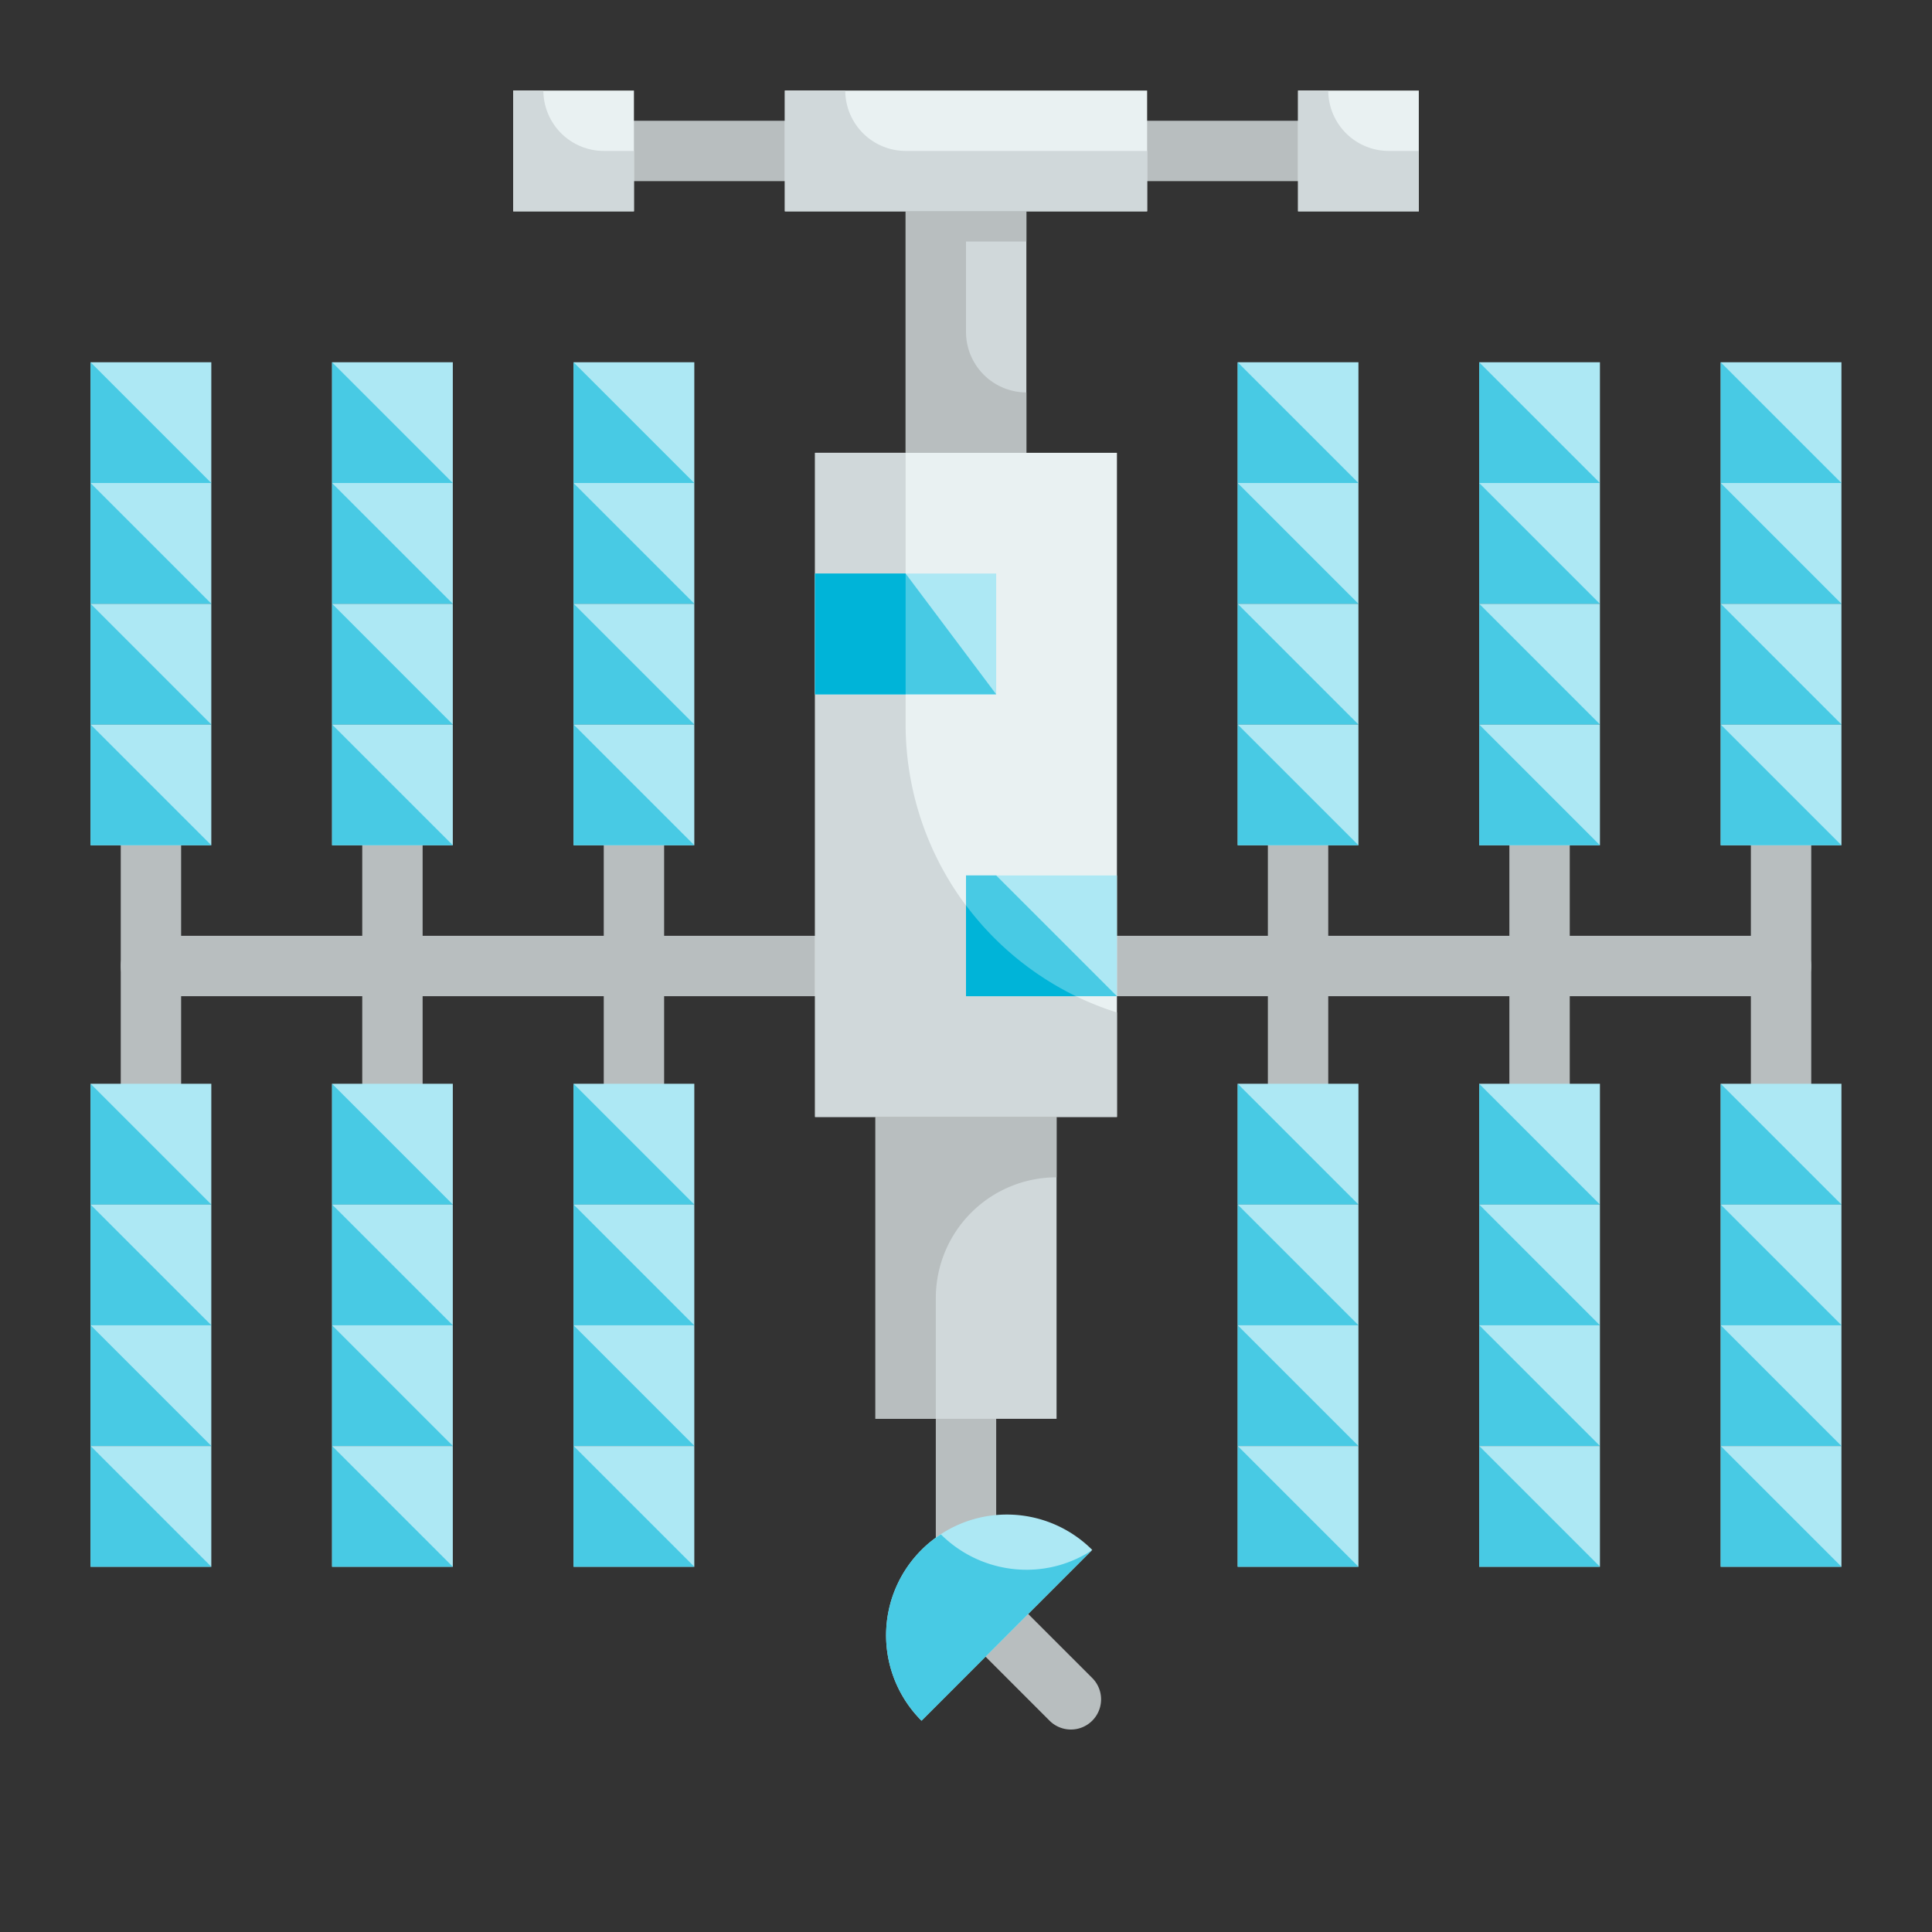 <svg height="512" viewBox="0 0 64 64" width="512" xmlns="http://www.w3.org/2000/svg"><rect x="0" y="0" width="64" height="64" fill="#333333" stroke="none"/><g id="Flat"><g id="Color_copy" data-name="Color copy"><g fill="#b8bebf"><path d="m5 37a1 1 0 0 1 -1-1v-8a1 1 0 0 1 2 0v8a1 1 0 0 1 -1 1z"/><path d="m13 37a1 1 0 0 1 -1-1v-8a1 1 0 0 1 2 0v8a1 1 0 0 1 -1 1z"/><path d="m21 37a1 1 0 0 1 -1-1v-8a1 1 0 0 1 2 0v8a1 1 0 0 1 -1 1z"/><path d="m27 33h-22a1 1 0 0 1 0-2h22a1 1 0 0 1 0 2z"/><path d="m59 37a1 1 0 0 1 -1-1v-8a1 1 0 0 1 2 0v8a1 1 0 0 1 -1 1z"/><path d="m51 37a1 1 0 0 1 -1-1v-8a1 1 0 0 1 2 0v8a1 1 0 0 1 -1 1z"/><path d="m43 37a1 1 0 0 1 -1-1v-8a1 1 0 0 1 2 0v8a1 1 0 0 1 -1 1z"/><path d="m59 33h-22a1 1 0 0 1 0-2h22a1 1 0 0 1 0 2z"/><path d="m43 6h-5a1 1 0 0 1 0-2h5a1 1 0 0 1 0 2z"/><path d="m26 6h-5a1 1 0 0 1 0-2h5a1 1 0 0 1 0 2z"/><path d="m35.475 57.293a1 1 0 0 1 -.707-.293l-2.122-2.122a1 1 0 0 1 1.414-1.414l2.122 2.122a1 1 0 0 1 -.707 1.707z"/><path d="m32 52a1 1 0 0 1 -1-1v-5a1 1 0 0 1 2 0v5a1 1 0 0 1 -1 1z"/></g><path d="m27 15h10v22h-10z" fill="#e9f1f2"/><path d="m37 33.54v3.46h-10v-22h3v9a10.011 10.011 0 0 0 7 9.54z" fill="#d0d8da"/><path d="m27 19h6v4h-6z" fill="#ade8f4"/><path d="m32 29h5v4h-5z" fill="#ade8f4"/><path d="m30 7h4v8h-4z" fill="#d0d8da"/><path d="m26 3h12v4h-12z" fill="#e9f1f2"/><path d="m43 3h4v4h-4z" fill="#e9f1f2"/><path d="m17 3h4v4h-4z" fill="#e9f1f2"/><path d="m29 37h6v10h-6z" fill="#d0d8da"/><path d="m30.525 57a4 4 0 0 1 0-5.657 4 4 0 0 1 5.657 0z" fill="#ade8f4"/><path d="m33 23h-6v-4h3z" fill="#48cae4"/><path d="m37 33h-5v-4h1z" fill="#48cae4"/><path d="m27 19h3v4h-3z" fill="#00b4d8"/><path d="m35.64 33h-3.64v-3.01a10.036 10.036 0 0 0 3.64 3.01z" fill="#00b4d8"/><path d="m35 37v2a4 4 0 0 0 -4 4v4h-2v-10z" fill="#b8bebf"/><path d="m36.15 51.37-5.62 5.63a3.99 3.99 0 0 1 0-5.66 3.414 3.414 0 0 1 .64-.51 4.025 4.025 0 0 0 2.83 1.17 3.956 3.956 0 0 0 2.15-.63z" fill="#48cae4"/><path d="m38 5v2h-12v-4h2a2.006 2.006 0 0 0 2 2z" fill="#d0d8da"/><path d="m47 5v2h-4v-4h1a2.006 2.006 0 0 0 2 2z" fill="#d0d8da"/><path d="m21 5v2h-4v-4h1a2.006 2.006 0 0 0 2 2z" fill="#d0d8da"/><path d="m32 8v3a2.006 2.006 0 0 0 2 2v2h-4v-8h4v1z" fill="#b8bebf"/><path d="m57 35.9h4v4h-4z" fill="#ade8f4" transform="matrix(-1 0 0 -1 118 75.801)"/><path d="m57 39.9h4v4h-4z" fill="#ade8f4" transform="matrix(-1 0 0 -1 118 83.801)"/><path d="m57 43.9h4v4h-4z" fill="#ade8f4" transform="matrix(-1 0 0 -1 118 91.801)"/><path d="m57 47.9h4v4h-4z" fill="#ade8f4" transform="matrix(-1 0 0 -1 118 99.801)"/><path d="m57 35.9v4h4z" fill="#48cae4"/><path d="m57 39.9v4h4z" fill="#48cae4"/><path d="m57 43.9v4h4z" fill="#48cae4"/><path d="m57 47.9v4h4z" fill="#48cae4"/><path d="m57 12h4v4h-4z" fill="#ade8f4" transform="matrix(-1 0 0 -1 118 28)"/><path d="m57 16h4v4h-4z" fill="#ade8f4" transform="matrix(-1 0 0 -1 118 36)"/><path d="m57 20h4v4h-4z" fill="#ade8f4" transform="matrix(-1 0 0 -1 118 44)"/><path d="m57 24h4v4h-4z" fill="#ade8f4" transform="matrix(-1 0 0 -1 118 52)"/><path d="m57 12v4h4z" fill="#48cae4"/><path d="m57 16v4h4z" fill="#48cae4"/><path d="m57 20v4h4z" fill="#48cae4"/><path d="m57 24v4h4z" fill="#48cae4"/><path d="m49 35.9h4v4h-4z" fill="#ade8f4" transform="matrix(-1 0 0 -1 102 75.801)"/><path d="m49 39.9h4v4h-4z" fill="#ade8f4" transform="matrix(-1 0 0 -1 102 83.801)"/><path d="m49 43.9h4v4h-4z" fill="#ade8f4" transform="matrix(-1 0 0 -1 102 91.801)"/><path d="m49 47.9h4v4h-4z" fill="#ade8f4" transform="matrix(-1 0 0 -1 102 99.801)"/><path d="m49 35.9v4h4z" fill="#48cae4"/><path d="m49 39.9v4h4z" fill="#48cae4"/><path d="m49 43.9v4h4z" fill="#48cae4"/><path d="m49 47.9v4h4z" fill="#48cae4"/><path d="m49 12h4v4h-4z" fill="#ade8f4" transform="matrix(-1 0 0 -1 102 28)"/><path d="m49 16h4v4h-4z" fill="#ade8f4" transform="matrix(-1 0 0 -1 102 36)"/><path d="m49 20h4v4h-4z" fill="#ade8f4" transform="matrix(-1 0 0 -1 102 44)"/><path d="m49 24h4v4h-4z" fill="#ade8f4" transform="matrix(-1 0 0 -1 102 52)"/><path d="m49 12v4h4z" fill="#48cae4"/><path d="m49 16v4h4z" fill="#48cae4"/><path d="m49 20v4h4z" fill="#48cae4"/><path d="m49 24v4h4z" fill="#48cae4"/><path d="m41 35.9h4v4h-4z" fill="#ade8f4" transform="matrix(-1 0 0 -1 86 75.801)"/><path d="m41 39.9h4v4h-4z" fill="#ade8f4" transform="matrix(-1 0 0 -1 86 83.801)"/><path d="m41 43.9h4v4h-4z" fill="#ade8f4" transform="matrix(-1 0 0 -1 86 91.801)"/><path d="m41 47.9h4v4h-4z" fill="#ade8f4" transform="matrix(-1 0 0 -1 86 99.801)"/><path d="m41 35.9v4h4z" fill="#48cae4"/><path d="m41 39.9v4h4z" fill="#48cae4"/><path d="m41 43.9v4h4z" fill="#48cae4"/><path d="m41 47.9v4h4z" fill="#48cae4"/><path d="m41 12h4v4h-4z" fill="#ade8f4" transform="matrix(-1 0 0 -1 86 28)"/><path d="m41 16h4v4h-4z" fill="#ade8f4" transform="matrix(-1 0 0 -1 86 36)"/><path d="m41 20h4v4h-4z" fill="#ade8f4" transform="matrix(-1 0 0 -1 86 44)"/><path d="m41 24h4v4h-4z" fill="#ade8f4" transform="matrix(-1 0 0 -1 86 52)"/><path d="m41 12v4h4z" fill="#48cae4"/><path d="m41 16v4h4z" fill="#48cae4"/><path d="m41 20v4h4z" fill="#48cae4"/><path d="m41 24v4h4z" fill="#48cae4"/><path d="m19 35.9h4v4h-4z" fill="#ade8f4" transform="matrix(-1 0 0 -1 42 75.801)"/><path d="m19 39.9h4v4h-4z" fill="#ade8f4" transform="matrix(-1 0 0 -1 42 83.801)"/><path d="m19 43.9h4v4h-4z" fill="#ade8f4" transform="matrix(-1 0 0 -1 42 91.801)"/><path d="m19 47.9h4v4h-4z" fill="#ade8f4" transform="matrix(-1 0 0 -1 42 99.801)"/><path d="m19 35.9v4h4z" fill="#48cae4"/><path d="m19 39.9v4h4z" fill="#48cae4"/><path d="m19 43.9v4h4z" fill="#48cae4"/><path d="m19 47.9v4h4z" fill="#48cae4"/><path d="m19 12h4v4h-4z" fill="#ade8f4" transform="matrix(-1 0 0 -1 42 28)"/><path d="m19 16h4v4h-4z" fill="#ade8f4" transform="matrix(-1 0 0 -1 42 36)"/><path d="m19 20h4v4h-4z" fill="#ade8f4" transform="matrix(-1 0 0 -1 42 44)"/><path d="m19 24h4v4h-4z" fill="#ade8f4" transform="matrix(-1 0 0 -1 42 52)"/><path d="m19 12v4h4z" fill="#48cae4"/><path d="m19 16v4h4z" fill="#48cae4"/><path d="m19 20v4h4z" fill="#48cae4"/><path d="m19 24v4h4z" fill="#48cae4"/><path d="m11 35.9h4v4h-4z" fill="#ade8f4" transform="matrix(-1 0 0 -1 26 75.801)"/><path d="m11 39.9h4v4h-4z" fill="#ade8f4" transform="matrix(-1 0 0 -1 26 83.801)"/><path d="m11 43.9h4v4h-4z" fill="#ade8f4" transform="matrix(-1 0 0 -1 26 91.801)"/><path d="m11 47.9h4v4h-4z" fill="#ade8f4" transform="matrix(-1 0 0 -1 26 99.801)"/><path d="m11 35.9v4h4z" fill="#48cae4"/><path d="m11 39.9v4h4z" fill="#48cae4"/><path d="m11 43.9v4h4z" fill="#48cae4"/><path d="m11 47.9v4h4z" fill="#48cae4"/><path d="m11 12h4v4h-4z" fill="#ade8f4" transform="matrix(-1 0 0 -1 26 28)"/><path d="m11 16h4v4h-4z" fill="#ade8f4" transform="matrix(-1 0 0 -1 26 36)"/><path d="m11 20h4v4h-4z" fill="#ade8f4" transform="matrix(-1 0 0 -1 26 44)"/><path d="m11 24h4v4h-4z" fill="#ade8f4" transform="matrix(-1 0 0 -1 26 52)"/><path d="m11 12v4h4z" fill="#48cae4"/><path d="m11 16v4h4z" fill="#48cae4"/><path d="m11 20v4h4z" fill="#48cae4"/><path d="m11 24v4h4z" fill="#48cae4"/><path d="m3 35.9h4v4h-4z" fill="#ade8f4" transform="matrix(-1 0 0 -1 10 75.801)"/><path d="m3 39.9h4v4h-4z" fill="#ade8f4" transform="matrix(-1 0 0 -1 10 83.801)"/><path d="m3 43.9h4v4h-4z" fill="#ade8f4" transform="matrix(-1 0 0 -1 10 91.801)"/><path d="m3 47.9h4v4h-4z" fill="#ade8f4" transform="matrix(-1 0 0 -1 10 99.801)"/><path d="m3 35.9v4h4z" fill="#48cae4"/><path d="m3 39.9v4h4z" fill="#48cae4"/><path d="m3 43.9v4h4z" fill="#48cae4"/><path d="m3 47.9v4h4z" fill="#48cae4"/><path d="m3 12h4v4h-4z" fill="#ade8f4" transform="matrix(-1 0 0 -1 10 28)"/><path d="m3 16h4v4h-4z" fill="#ade8f4" transform="matrix(-1 0 0 -1 10 36)"/><path d="m3 20h4v4h-4z" fill="#ade8f4" transform="matrix(-1 0 0 -1 10 44)"/><path d="m3 24h4v4h-4z" fill="#ade8f4" transform="matrix(-1 0 0 -1 10 52)"/><path d="m3 12v4h4z" fill="#48cae4"/><path d="m3 16v4h4z" fill="#48cae4"/><path d="m3 20v4h4z" fill="#48cae4"/><path d="m3 24v4h4z" fill="#48cae4"/></g></g></svg>